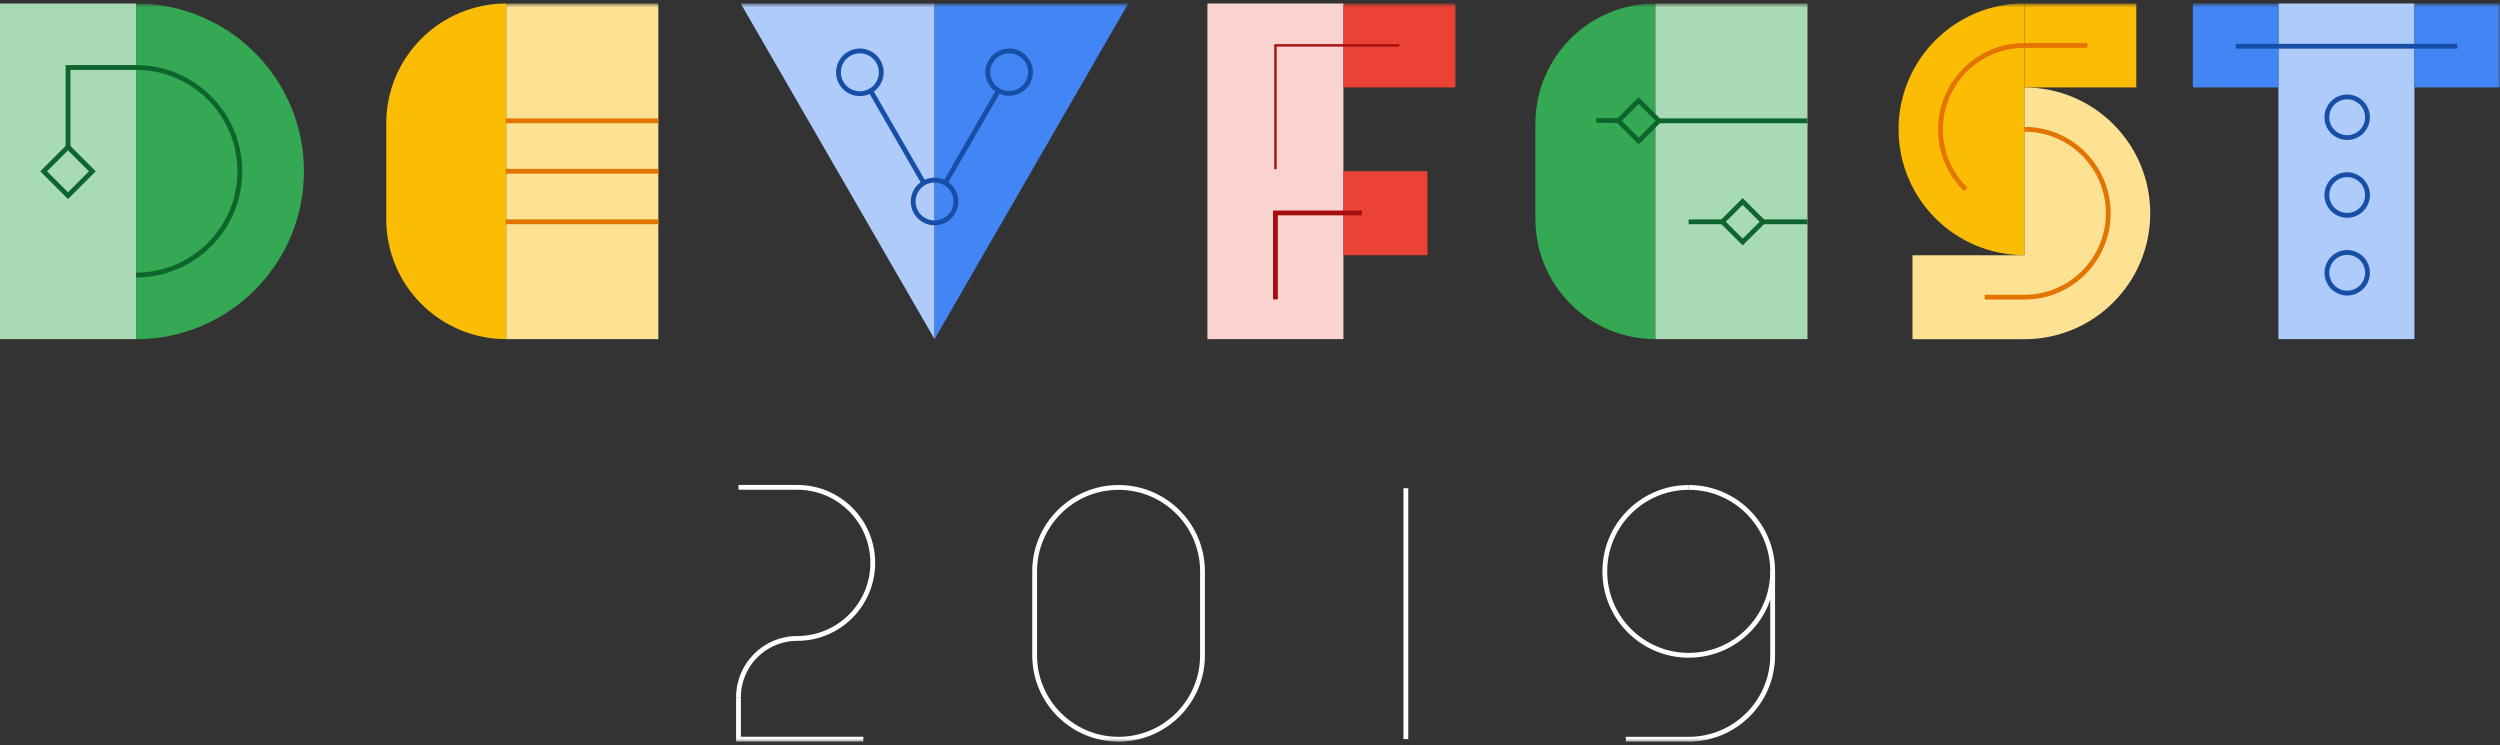 <svg width="520" height="155" xmlns="http://www.w3.org/2000/svg" xmlns:xlink="http://www.w3.org/1999/xlink">
  <rect width="100%" height="100%" fill="#333333" stroke="none"/>
  <defs>
    <path id="a" d="M0 154.375h520V.65H0z"/>
  </defs>
  <g fill="none" fill-rule="evenodd">
    <path fill="#FAD2CF" d="M251.144 70.536h28.288V.73h-28.288z"/>
    <path fill="#AECBFA" d="M473.915 70.536h28.289V.73h-28.289z"/>
    <path fill="#A8DAB5" d="M0 70.536h28.289V.73H0z"/>
    <g transform="translate(0 .058)">
      <path d="M105.301 70.478V.673c-13.793 0-24.963 11.17-24.963 24.96v19.88c0 13.795 11.17 24.965 24.963 24.965" fill="#FBBC04"/>
      <mask id="b" fill="#fff">
        <use xlink:href="#a"/>
      </mask>
      <path fill="#FDE293" mask="url(#b)" d="M105.3 70.476h31.63V.672H105.3z"/>
      <path fill="#AECBFA" mask="url(#b)" d="M154.068.672l40.32 69.805V.672z"/>
      <path fill="#4285F4" mask="url(#b)" d="M234.686.672h-40.3v69.805z"/>
      <path d="M28.307.672c19.28 0 34.916 15.632 34.916 34.913 0 19.278-15.636 34.913-34.916 34.913V.672z" fill="#34A853" mask="url(#b)"/>
      <path d="M28.307 57.145c11.91 0 21.582-9.669 21.582-21.58 0-11.911-9.671-21.583-21.582-21.583H14.153V30.5" stroke="#0D652D" mask="url(#b)"/>
      <path d="M421.085 53.022c-14.454 0-26.184-11.711-26.184-26.187C394.9 12.36 406.609.65 421.085.65v52.37z" fill="#FBBC04" mask="url(#b)"/>
      <path fill="#EA4335" mask="url(#b)" d="M279.449 18.127h23.283V.672H279.45z"/>
      <path fill="#4285F4" mask="url(#b)" d="M456.119 18.127h17.796V.672h-17.796zM502.204 18.127H520V.672h-17.796z"/>
      <path fill="#EA4335" mask="url(#b)" d="M279.449 53.021h17.457V35.566H279.45z"/>
      <path fill="#FBBC04" mask="url(#b)" d="M421.086 18.127h23.262V.672h-23.262z"/>
      <path d="M421.085 18.128v34.913H397.8V70.5h23.262c14.455 0 26.187-11.71 26.187-26.187 0-14.473-11.71-26.184-26.165-26.184" fill="#FDE293" mask="url(#b)"/>
      <path d="M408.874 39.33a17.376 17.376 0 01-5.246-12.473c0-9.63 7.808-17.458 17.457-17.458h13.093" stroke="#E37400" mask="url(#b)"/>
      <path d="M465.027 9.559h46.085" stroke="#174EA6" mask="url(#b)"/>
      <path d="M344.331 70.478V.673c-13.793 0-24.965 11.17-24.965 24.96v19.88c0 13.795 11.172 24.965 24.965 24.965" fill="#34A853" mask="url(#b)"/>
      <path fill="#A8DAB5" mask="url(#b)" d="M344.332 70.476h31.63V.672h-31.63z"/>
      <path d="M336.545 25.034l-4.507-.041M375.961 25.073h-30.989M375.961 46.073h-9.249M358.264 46.073h-7.028" stroke="#0D652D" mask="url(#b)"/>
      <path d="M194.386 37.406a4.446 4.446 0 014.447 4.445 4.445 4.445 0 11-4.447-4.444zM209.901 10.54a4.446 4.446 0 014.447 4.444 4.446 4.446 0 01-8.891 0 4.444 4.444 0 014.444-4.444zM207.68 18.808l-11.113 19.259M178.853 10.54a4.444 4.444 0 110 8.889 4.446 4.446 0 01-4.447-4.445 4.446 4.446 0 014.447-4.444zM181.075 18.808l11.112 19.259" stroke="#174EA6" mask="url(#b)"/>
      <path stroke="#0D652D" mask="url(#b)" d="M14.145 30.506l5.067 5.067-5.067 5.067-5.067-5.067zM362.483 41.847l4.22 4.22-4.22 4.216-4.22-4.216zM340.84 20.852l4.22 4.22-4.22 4.216-4.22-4.216z"/>
      <path d="M488.069 20.109a4.225 4.225 0 110 8.445 4.225 4.225 0 010-8.445zM488.069 36.285a4.225 4.225 0 110 8.445 4.225 4.225 0 010-8.445zM488.069 52.46a4.225 4.225 0 110 8.445 4.225 4.225 0 010-8.444z" stroke="#174EA6" mask="url(#b)"/>
      <path d="M412.817 61.75h8.247c9.65 0 17.458-7.809 17.458-17.456 0-9.652-7.808-17.46-17.458-17.46" stroke="#E37400" mask="url(#b)"/>
      <path stroke="#A50E0E" mask="url(#b)" d="M283.272 44.233h-17.978V62.21"/>
      <path stroke="#A50E0E" stroke-width=".498" mask="url(#b)" d="M291.04 9.379h-25.745v25.745"/>
      <path d="M136.95 25.073h-31.768M136.95 35.566h-31.768M136.95 46.073h-31.768" stroke="#E37400" mask="url(#b)"/>
      <path d="M351.258 101.327c9.65 0 17.455 7.808 17.455 17.455v17.461c0 9.625-7.805 17.455-17.455 17.455h-13.092M232.663 101.327c9.63 0 17.458 7.808 17.458 17.455v17.461c0 9.625-7.808 17.455-17.458 17.455-9.65 0-17.455-7.808-17.455-17.455v-17.46c0-9.648 7.805-17.456 17.455-17.456zM292.42 101.489v52.19M179.573 153.677h-25.965v-8.73" stroke="#FFFFFF" mask="url(#b)"/>
      <path d="M153.608 144.949c0-6.747 5.465-12.212 12.212-12.212 8.667 0 15.716-7.028 15.716-15.716 0-8.689-7.028-15.711-15.716-15.711h-12.212M351.258 101.327c-9.63 0-17.455 7.808-17.455 17.455 0 9.631 7.805 17.461 17.455 17.461 9.65 0 17.455-7.808 17.455-17.46" stroke="#FFFFFF" mask="url(#b)"/>
    </g>
  </g>
</svg>
